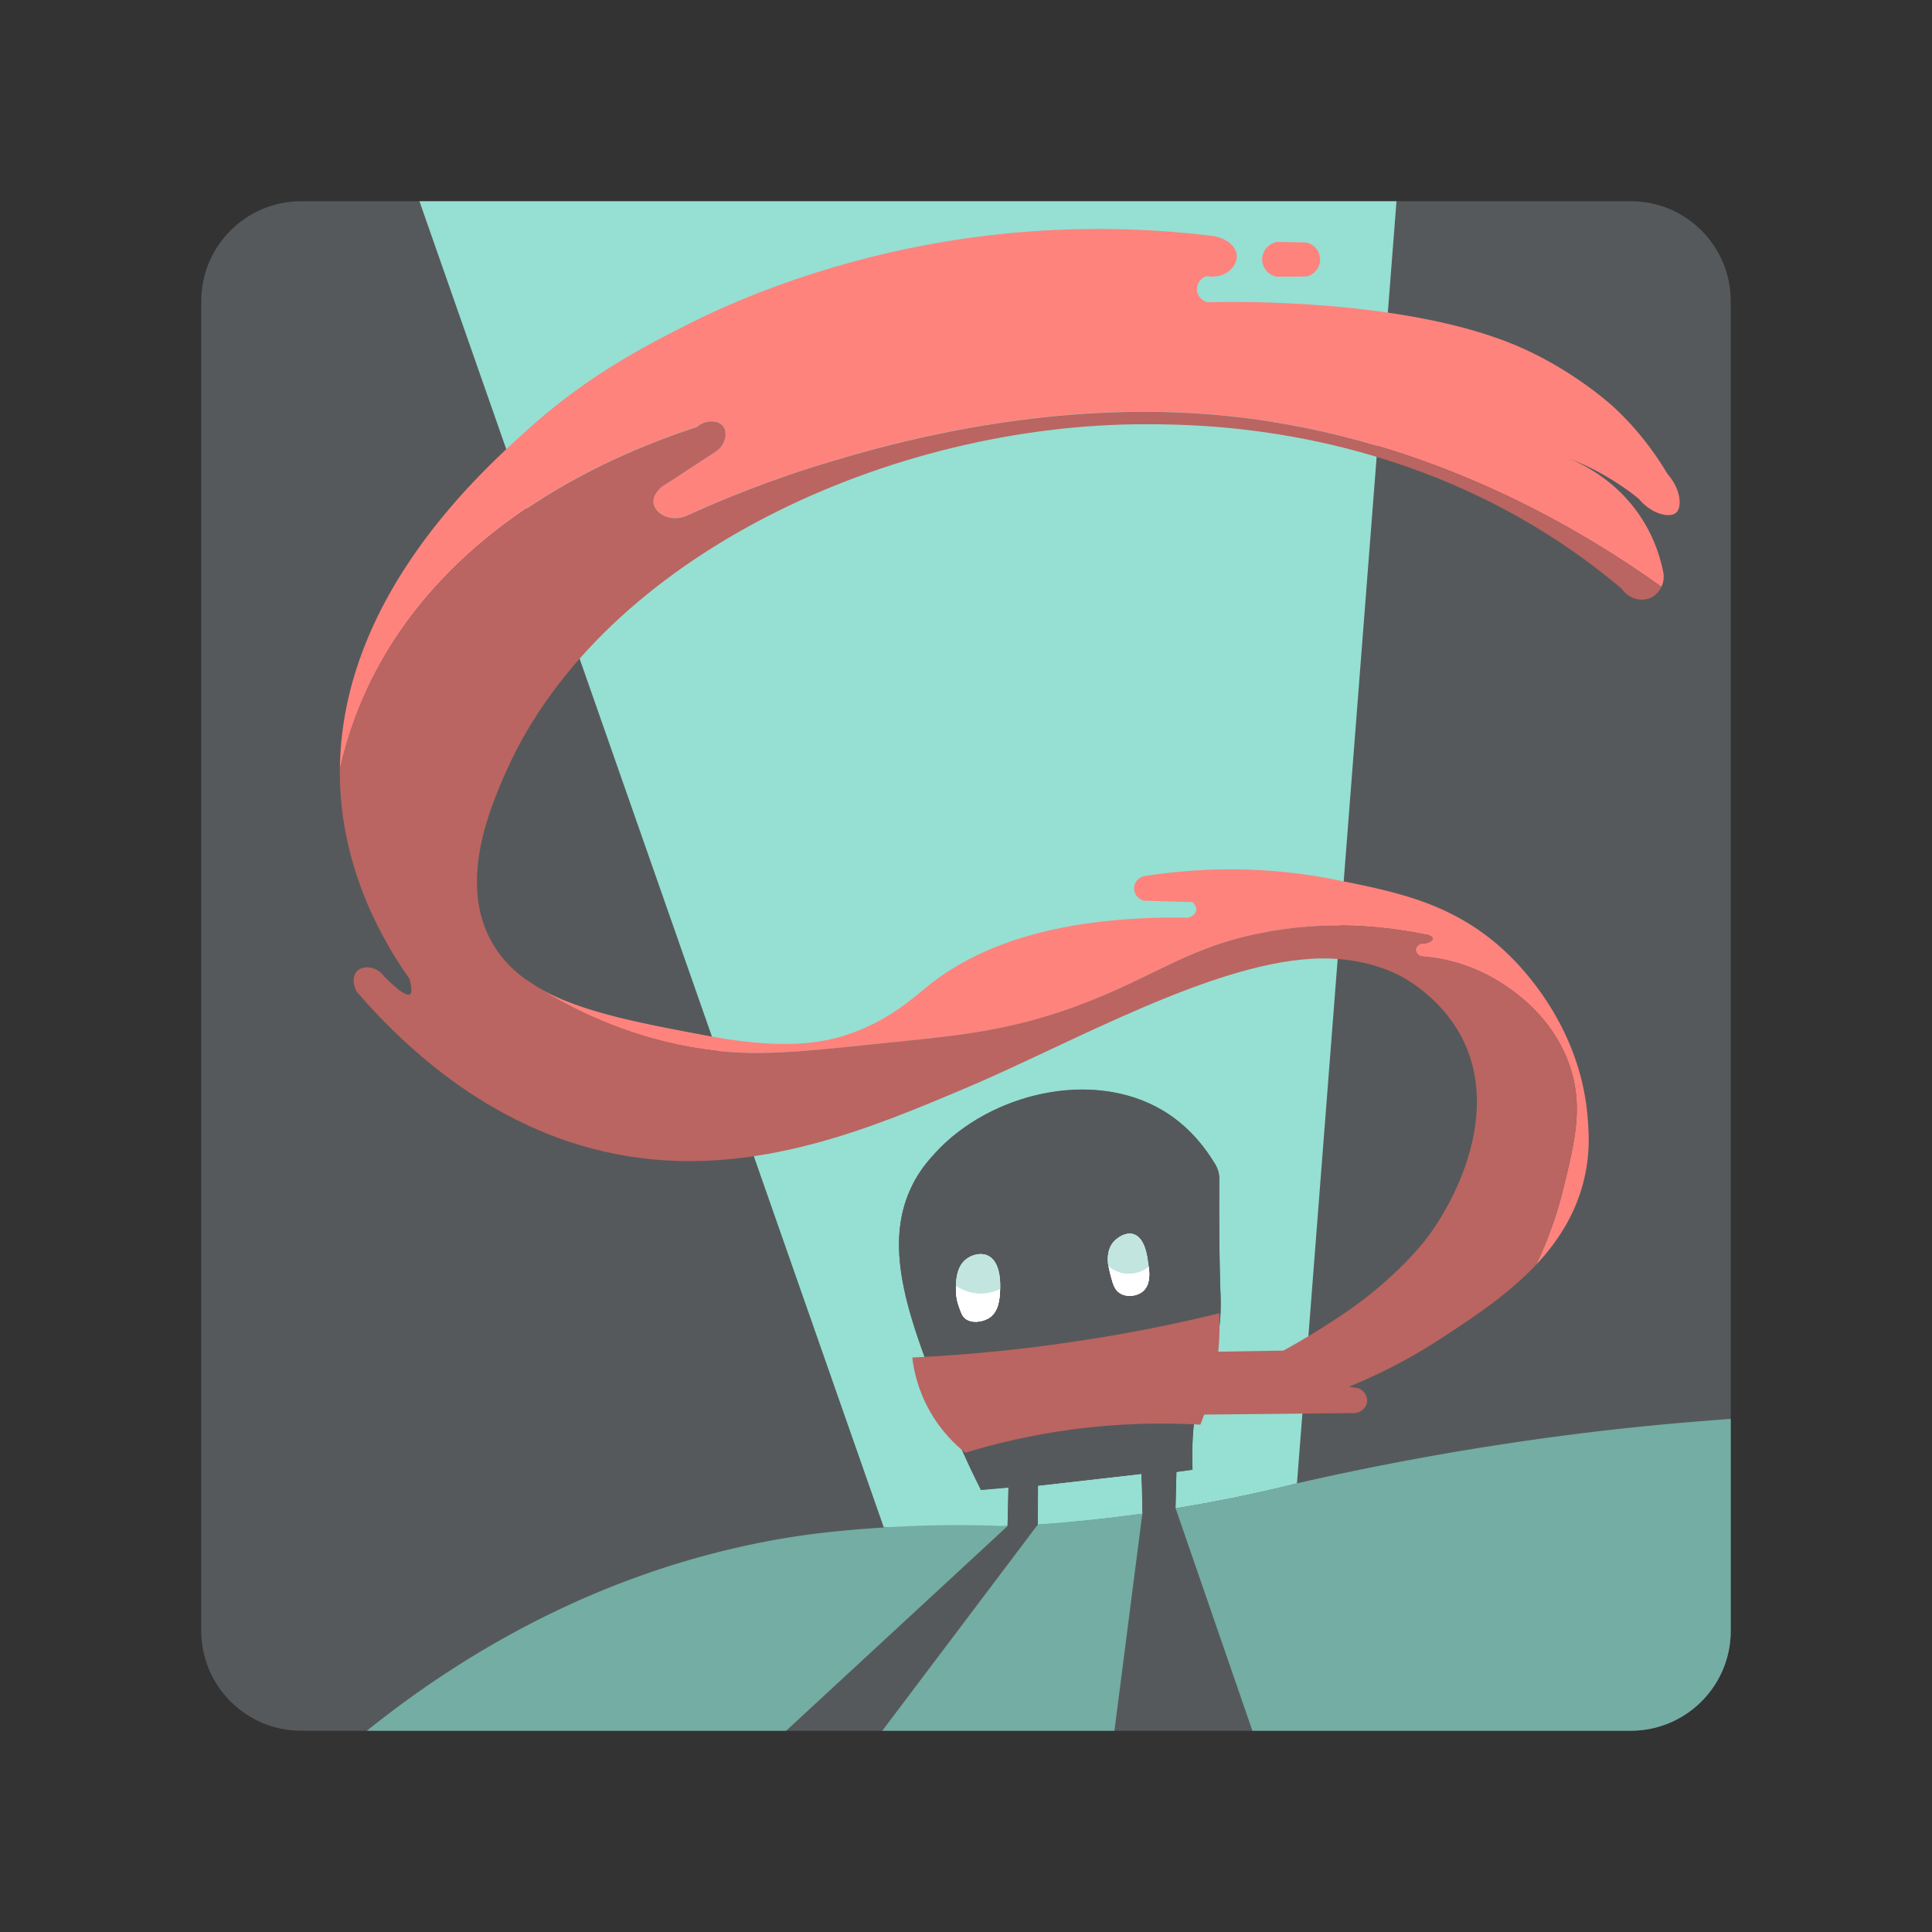 <?xml version="1.0" encoding="UTF-8" standalone="no"?>
<svg
   width="192"
   height="192"
   fill="none"
   version="1.1"
   id="svg34"
   sodipodi:docname="soul_knight.svg"
   inkscape:version="1.2.2 (b0a8486541, 2022-12-01)"
   inkscape:export-filename="soul_knight.png"
   inkscape:export-xdpi="96"
   inkscape:export-ydpi="96"
   xmlns:inkscape="http://www.inkscape.org/namespaces/inkscape"
   xmlns:sodipodi="http://sodipodi.sourceforge.net/DTD/sodipodi-0.dtd"
   xmlns="http://www.w3.org/2000/svg"
   xmlns:svg="http://www.w3.org/2000/svg">
  <rect width="100%" height="100%" fill="#333333" stroke="none"/>
  <sodipodi:namedview
     id="namedview36"
     pagecolor="#505050"
     bordercolor="#eeeeee"
     borderopacity="1"
     inkscape:showpageshadow="0"
     inkscape:pageopacity="0"
     inkscape:pagecheckerboard="0"
     inkscape:deskcolor="#d1d1d1"
     showgrid="false"
     inkscape:zoom="6.9532166"
     inkscape:cx="62.417155"
     inkscape:cy="130.65895"
     inkscape:window-width="1884"
     inkscape:window-height="1055"
     inkscape:window-x="36"
     inkscape:window-y="0"
     inkscape:window-maximized="1"
     inkscape:current-layer="svg34" />
  <path
     fill="#000000"
     fill-rule="evenodd"
     d="M 172,29.935 V 162.065 C 172,167.559 167.549,172 162.065,172 H 29.935 C 24.451,172 20,167.549 20,162.065 V 29.935 C 20,24.441 24.451,20 29.935,20 H 162.065 C 167.549,20 172,24.441 172,29.935 Z"
     clip-rule="evenodd"
     id="path2"
     clip-path="none"
     style="fill:#56595b;stroke-width:0.993" />
  <path
     fill="#96dfd3"
     d="m 113.42,146.5 c 0.03,1.3 0.07,2.6 0.1,3.9 -3.54,0.49 -7,0.85 -10.37,1.08 l 0.03,-3.81 z"
     id="path4"
     clip-path="none" />
  <path
     id="path6"
     clip-path="none"
     d="M 41.684 20 C 57.066 63.924 72.448 107.856 87.83 151.789 C 91.35 151.889 95.021 151.881 98.801 151.721 C 99.251 151.701 99.691 151.68 100.131 151.65 C 100.151 150.38 100.191 149.091 100.221 147.811 C 99.311 147.891 98.4 147.961 97.49 148.051 C 96.13 145.361 95.049 142.89 94.199 140.77 C 90.399 131.33 87.57 124.009 90.66 117.779 C 91.43 116.229 92.34 115.23 92.99 114.52 C 98.36 108.69 108.539 106.141 115.609 110.381 C 116.809 111.101 118.851 112.58 120.641 115.49 C 120.771 115.68 120.941 115.97 121.061 116.35 C 121.161 116.71 121.18 117.03 121.17 117.25 C 121.15 121.71 121.18 125.159 121.27 127.949 C 121.32 129.149 121.44 131.27 120.84 133.98 C 120.56 135.24 120.189 136.381 120.189 136.381 C 119.799 137.611 119.41 138.47 119.32 138.68 C 118.83 139.82 118.38 141.911 118.51 146.061 C 117.97 146.131 117.45 146.199 116.91 146.279 C 116.89 147.489 116.85 148.69 116.82 149.9 C 118.72 149.59 120.64 149.24 122.58 148.85 C 124.74 148.41 126.841 147.93 128.891 147.42 C 132.185 104.943 135.487 62.476 138.781 20 L 41.684 20 z "
     style="fill:#96dfd3;fill-opacity:1" />
  <path
     fill="#000000"
     d="m 120.84,133.98 c -0.28,1.26 -0.65,2.4 -0.65,2.4 -0.39,1.22 -0.77,2.08 -0.87,2.3 -0.48,1.14 -0.94,3.23 -0.81,7.38 -0.54,0.07 -1.06,0.14 -1.6,0.22 l -0.09,3.62 c -0.2,0.03 -0.42,0.07 -0.62,0.1 -0.48,0.09 -0.96,0.15 -1.44,0.23 l -1.23,0.18 c -0.03,-1.3 -0.07,-2.6 -0.1,-3.9 l -10.24,1.17 -0.03,3.81 c -0.3,0.03 -0.6,0.05 -0.88,0.07 -0.72,0.05 -1.44,0.09 -2.15,0.12 0.03,-1.27 0.07,-2.56 0.09,-3.84 -0.91,0.08 -1.82,0.15 -2.73,0.24 A 92.103,92.103 0 0 1 94.2,140.8 c -3.8,-9.44 -6.63,-16.76 -3.54,-22.99 0.77,-1.56 1.67,-2.55 2.33,-3.26 5.37,-5.83 15.55,-8.38 22.62,-4.14 1.2,0.72 3.24,2.2 5.03,5.11 0.13,0.19 0.3,0.48 0.42,0.86 0.1,0.37 0.12,0.68 0.11,0.9 -0.02,4.46 0.01,7.91 0.1,10.7 0.04,1.17 0.16,3.29 -0.43,6 z"
     id="path8"
     clip-path="none"
     style="fill:#56595b" />
  <path
     fill="#e85e5c"
     d="m 157.46,117.04 c -0.79,3.47 -2.58,6.28 -4.8,8.65 0.99,-2.07 1.97,-4.59 2.69,-7.53 1.19,-4.85 2.09,-8.47 0.49,-12.67 -2.26,-5.95 -7.84,-8.55 -8.97,-9.05 -2.21,-0.98 -4.22,-1.29 -5.59,-1.39 -0.33,-0.07 -0.57,-0.35 -0.58,-0.64 0,-0.36 0.36,-0.7 0.8,-0.65 0.54,-0.03 0.88,-0.3 0.88,-0.48 -0.01,-0.18 -0.32,-0.38 -0.77,-0.42 -3.78,-0.76 -9.66,-1.49 -16.46,-0.1 -7.87,1.6 -11.09,4.9 -19.82,7.81 -6.33,2.11 -11.4,2.46 -18.35,3.19 -8.21,0.86 -12.55,1.31 -18.29,0.31 -9.04,-1.58 -15.38,-6.02 -15.17,-5.9 4.16,2.41 10.1,3.51 16.94,4.79 7.53,1.4 11.38,0.69 14.07,-0.25 3.88,-1.37 6.18,-3.51 7.65,-4.69 4.28,-3.46 11.71,-6.97 25.47,-6.83 0.65,0.09 1.17,-0.3 1.23,-0.74 0.05,-0.43 -0.36,-0.77 -0.38,-0.8 -1.6,-0.04 -3.19,-0.09 -4.78,-0.14 -0.58,-0.11 -1,-0.62 -1.01,-1.21 -0.01,-0.6 0.42,-1.12 1.01,-1.23 4.52,-0.71 11.21,-1.21 19.01,0.36 6.09,1.22 11.53,2.3 16.62,6.91 1.16,1.05 7.74,7.2 8.44,16.89 0.11,1.44 0.23,3.37 -0.33,5.81 z m 9.11,-66.09 c -0.6,0.54 -2.38,0.21 -3.72,-1.39 -0.4,-0.32 -0.82,-0.65 -1.27,-0.96 a 25.7,25.7 0 0 0 -5.74,-3.07 c 1.6,0.65 4.85,2.28 7.2,5.83 1.39,2.1 1.98,4.13 2.25,5.5 0.1,0.51 0.03,1.02 -0.18,1.46 -8.68,-6.22 -25.33,-16.12 -46.96,-17.29 -16.01,-0.88 -30.28,3.25 -35.21,4.72 -6.21,1.84 -11.27,3.92 -14.92,5.59 -1.56,0.5 -2.92,-0.38 -3.07,-1.32 -0.11,-0.69 0.42,-1.52 1.31,-1.97 1.57,-1.03 3.15,-2.05 4.72,-3.08 1.16,-0.67 1.36,-2.02 0.88,-2.63 -0.45,-0.58 -1.7,-0.71 -2.63,0.1 -6.94,2.24 -25.45,9.3 -33.12,26.88 -0.92,2.1 -1.73,4.47 -2.33,7.12 0.16,-16.93 13.65,-29.2 18.45,-33.56 6.13,-5.57 11.89,-8.49 16.12,-10.64 3.25,-1.64 13.79,-6.72 28.68,-8.69 a 92.71,92.71 0 0 1 23.14,-0.14 c 1.52,0.11 2.62,0.95 2.73,1.89 0.08,0.62 -0.29,1.12 -0.37,1.23 -0.54,0.74 -1.53,1.09 -2.59,0.91 -0.57,0.17 -0.97,0.67 -0.99,1.23 -0.03,0.64 0.43,1.22 1.08,1.37 1.65,-0.05 20.19,-0.5 31.45,4.65 5.41,2.47 8.99,5.86 8.99,5.86 2.57,2.41 4.23,4.85 5.24,6.55 1.37,1.56 1.46,3.32 0.86,3.85 z"
     id="path10"
     clip-path="none"
     style="fill:#ff837d" />
  <path
     fill="#e85e5c"
     d="m 126.95,24.04 2.86,0.06 a 1.725,1.725 0 0 1 0,3.38 c -0.98,0.01 -1.96,0.01 -2.94,0.02 -0.82,-0.16 -1.41,-0.86 -1.44,-1.67 -0.02,-0.87 0.63,-1.66 1.52,-1.79 z"
     id="path12"
     clip-path="none"
     style="fill:#ff837d;fill-opacity:1" />
  <path
     fill="#b02a3c"
     d="m 165.11,58.32 c -0.2,0.44 -0.53,0.8 -0.95,1.03 -0.99,0.52 -2.3,0.18 -2.97,-0.82 -1.66,-1.4 -4.11,-3.34 -7.28,-5.35 -17.02,-10.81 -34.45,-11 -39.77,-11.02 -25.68,-0.12 -54.17,13.17 -63.72,34.24 -0.47,1.04 -1.08,2.42 -1.63,4 -1.33,3.79 -2.3,8.76 -0.04,13 0.82,1.54 1.94,2.78 3.34,3.82 0.39,0.26 0.82,0.54 1.28,0.84 0.04,0.03 0.08,0.05 0.12,0.08 0.01,0.01 0.03,0.02 0.03,0.02 3.25,2.02 8.41,4.68 15.17,5.9 5.64,1.01 9.89,0.57 18.29,-0.31 6.94,-0.72 12.02,-1.08 18.35,-3.19 8.73,-2.91 11.95,-6.21 19.82,-7.81 6.8,-1.39 12.67,-0.66 16.46,0.1 0.44,0.04 0.76,0.25 0.77,0.42 0.01,0.19 -0.33,0.46 -0.88,0.48 -0.44,-0.04 -0.8,0.3 -0.8,0.65 0.01,0.29 0.25,0.57 0.58,0.64 1.37,0.1 3.38,0.42 5.59,1.39 1.13,0.5 6.71,3.1 8.97,9.05 1.6,4.19 0.7,7.82 -0.49,12.67 -0.72,2.94 -1.71,5.47 -2.69,7.53 -2.8,2.99 -6.32,5.28 -9.4,7.3 -2.12,1.39 -5.2,3.2 -9.21,4.83 0.33,0.06 0.65,0.11 0.99,0.16 0.55,0.26 0.88,0.82 0.82,1.34 -0.08,0.68 -0.79,1.24 -1.61,1.12 l -14.58,0.15 c -0.13,0.36 -0.25,0.69 -0.38,1 -3.58,-0.2 -7.93,-0.17 -12.83,0.49 -4.02,0.54 -7.56,1.39 -10.53,2.3 -0.93,-0.74 -2.36,-2.07 -3.54,-4.16 -1.2,-2.13 -1.59,-4.11 -1.73,-5.3 5.91,-0.28 12.41,-0.91 19.37,-2.1 3.94,-0.66 7.65,-1.44 11.14,-2.3 0.05,1.09 0.04,2.37 -0.1,3.82 2.16,-0.03 4.32,-0.08 6.48,-0.11 0.98,-0.54 2.3,-1.29 3.83,-2.26 1.39,-0.88 3.2,-2.03 5.14,-3.62 2.37,-1.94 4.04,-3.79 4.69,-4.56 3.19,-3.81 7.83,-12.67 4.3,-20.2 -1.83,-3.89 -5.13,-5.9 -5.92,-6.36 -0.7,-0.41 -3.62,-2.01 -8.22,-1.97 -10.42,0.08 -25.02,8.53 -35.65,12.99 -8.81,3.71 -20.46,8.7 -33.15,6.69 C 49.32,112.85 40.16,104 35.48,98.59 c -0.46,-0.76 -0.43,-1.64 0,-2.08 0.56,-0.59 1.92,-0.54 2.71,0.54 1.38,1.39 2.23,1.97 2.55,1.76 0.22,-0.14 0.2,-0.66 -0.06,-1.55 -0.49,-0.71 -0.95,-1.39 -1.38,-2.08 -0.67,-1.1 -1.27,-2.17 -1.79,-3.2 -2.81,-5.63 -3.48,-10.36 -3.66,-13.07 -0.06,-0.83 -0.08,-1.66 -0.08,-2.47 0.6,-2.65 1.41,-5.02 2.33,-7.12 7.68,-17.57 26.2,-24.62 33.13,-26.87 0.93,-0.82 2.18,-0.68 2.63,-0.1 0.48,0.6 0.29,1.95 -0.88,2.63 -1.57,1.03 -3.15,2.05 -4.72,3.08 -0.88,0.45 -1.42,1.28 -1.31,1.97 0.14,0.94 1.5,1.82 3.07,1.32 3.65,-1.67 8.7,-3.76 14.92,-5.59 4.93,-1.47 19.2,-5.59 35.21,-4.72 21.63,1.16 38.28,11.06 46.96,17.28 z"
     id="path14"
     clip-path="none"
     style="fill:#ba6561" />
  <path
     fill="#c2e5df"
     d="m 99.39,128.11 c -0.74,0.34 -1.63,0.55 -2.64,0.38 -0.71,-0.12 -1.3,-0.4 -1.75,-0.7 0.03,-0.79 0.13,-2.05 1.12,-2.73 0.49,-0.34 1.3,-0.6 2,-0.3 1.36,0.59 1.29,2.84 1.27,3.35 z m 14.76,-2.21 c -0.63,0.48 -1.4,0.73 -2.18,0.68 -0.77,-0.04 -1.37,-0.37 -1.82,-0.73 -0.12,-0.82 -0.09,-1.75 0.53,-2.45 0.41,-0.45 1.19,-0.96 1.92,-0.76 1.18,0.31 1.42,2.23 1.5,2.91 0.03,0.11 0.04,0.23 0.05,0.35 z"
     id="path16"
     clip-path="url(#clipPath372)" />
  <path
     fill="#ffffff"
     d="m 99.39,128.11 c -0.03,0.82 -0.08,2.3 -1.18,2.92 -0.64,0.36 -1.65,0.5 -2.28,0.01 -0.3,-0.24 -0.42,-0.57 -0.65,-1.24 C 95,129.02 95,128.32 95,127.98 c 0,-0.06 0.01,-0.12 0.01,-0.18 0.45,0.3 1.04,0.58 1.75,0.7 1,0.17 1.89,-0.05 2.63,-0.39 z m 14.18,0.23 c -0.61,0.5 -1.62,0.61 -2.3,0.16 -0.48,-0.32 -0.64,-0.82 -0.82,-1.48 -0.09,-0.31 -0.2,-0.73 -0.28,-1.17 0.45,0.37 1.05,0.69 1.82,0.73 0.77,0.05 1.55,-0.2 2.18,-0.68 0.09,0.85 0.11,1.84 -0.6,2.44 z"
     id="path18"
     clip-path="none" />
  <path
     id="path20"
     clip-path="none"
     d="M 172 141.01 C 167.722 141.314 163.3 141.711 158.74 142.25 A 285.3 285.3 0 0 0 128.9 147.41 C 128.22 147.57 125.85 148.18 122.59 148.84 C 120.05 149.36 118.01 149.701 116.83 149.891 C 119.37 157.261 121.921 164.63 124.461 172 L 162.064 172 C 167.548 172 172 167.558 172 162.064 L 172 141.01 z M 113.529 150.4 C 111.879 150.63 110.18 150.839 108.43 151.029 C 106.62 151.209 104.86 151.36 103.16 151.48 L 87.68 172 L 110.75 172 C 111.68 164.8 112.599 157.6 113.529 150.4 z M 94.582 151.566 C 92.521 151.578 90.255 151.646 87.82 151.801 C 86.23 151.911 81.981 152.159 77.461 152.949 C 59.221 156.139 45.431 164.8 36.461 172 L 78.131 172 C 85.461 165.22 92.789 158.45 100.119 151.67 C 98.499 151.6 96.643 151.555 94.582 151.566 z "
     style="fill:#73ada4" />
  <defs
     id="defs32">
    <clipPath
       clipPathUnits="userSpaceOnUse"
       id="clipPath372">
      <g
         id="g378">
        <g
           id="g376">
          <path
             fill="#ffffff"
             d="M 0,0 H 192 V 192 H 0 Z"
             id="path374" />
        </g>
      </g>
    </clipPath>
  </defs>
  <path
     fill="#c2e5df"
     d="m 99.39,128.11 c -0.74,0.34 -1.63,0.55 -2.64,0.38 -0.71,-0.12 -1.3,-0.4 -1.75,-0.7 0.03,-0.79 0.13,-2.05 1.12,-2.73 0.49,-0.34 1.3,-0.6 2,-0.3 1.36,0.59 1.29,2.84 1.27,3.35 z m 14.76,-2.21 c -0.63,0.48 -1.4,0.73 -2.18,0.68 -0.77,-0.04 -1.37,-0.37 -1.82,-0.73 -0.12,-0.82 -0.09,-1.75 0.53,-2.45 0.41,-0.45 1.19,-0.96 1.92,-0.76 1.18,0.31 1.42,2.23 1.5,2.91 0.03,0.11 0.04,0.23 0.05,0.35 z"
     id="path1080"
     clip-path="url(#clipPath372)" />
  <path
     fill="#ffffff"
     d="m 99.39,128.11 c -0.03,0.82 -0.08,2.3 -1.18,2.92 -0.64,0.36 -1.65,0.5 -2.28,0.01 -0.3,-0.24 -0.42,-0.57 -0.65,-1.24 C 95,129.02 95,128.32 95,127.98 c 0,-0.06 0.01,-0.12 0.01,-0.18 0.45,0.3 1.04,0.58 1.75,0.7 1,0.17 1.89,-0.05 2.63,-0.39 z m 14.18,0.23 c -0.61,0.5 -1.62,0.61 -2.3,0.16 -0.48,-0.32 -0.64,-0.82 -0.82,-1.48 -0.09,-0.31 -0.2,-0.73 -0.28,-1.17 0.45,0.37 1.05,0.69 1.82,0.73 0.77,0.05 1.55,-0.2 2.18,-0.68 0.09,0.85 0.11,1.84 -0.6,2.44 z"
     id="path1082"
     clip-path="none" />
  <path
     fill="#c2e5df"
     d="m 99.39,128.11 c -0.74,0.34 -1.63,0.55 -2.64,0.38 -0.71,-0.12 -1.3,-0.4 -1.75,-0.7 0.03,-0.79 0.13,-2.05 1.12,-2.73 0.49,-0.34 1.3,-0.6 2,-0.3 1.36,0.59 1.29,2.84 1.27,3.35 z m 14.76,-2.21 c -0.63,0.48 -1.4,0.73 -2.18,0.68 -0.77,-0.04 -1.37,-0.37 -1.82,-0.73 -0.12,-0.82 -0.09,-1.75 0.53,-2.45 0.41,-0.45 1.19,-0.96 1.92,-0.76 1.18,0.31 1.42,2.23 1.5,2.91 0.03,0.11 0.04,0.23 0.05,0.35 z"
     id="path1084"
     clip-path="none" />
  <path
     fill="#ffffff"
     d="m 99.39,128.11 c -0.03,0.82 -0.08,2.3 -1.18,2.92 -0.64,0.36 -1.65,0.5 -2.28,0.01 -0.3,-0.24 -0.42,-0.57 -0.65,-1.24 C 95,129.02 95,128.32 95,127.98 c 0,-0.06 0.01,-0.12 0.01,-0.18 0.45,0.3 1.04,0.58 1.75,0.7 1,0.17 1.89,-0.05 2.63,-0.39 z m 14.18,0.23 c -0.61,0.5 -1.62,0.61 -2.3,0.16 -0.48,-0.32 -0.64,-0.82 -0.82,-1.48 -0.09,-0.31 -0.2,-0.73 -0.28,-1.17 0.45,0.37 1.05,0.69 1.82,0.73 0.77,0.05 1.55,-0.2 2.18,-0.68 0.09,0.85 0.11,1.84 -0.6,2.44 z"
     id="path1086"
     clip-path="none" />
  <path
     fill="#96dfd3"
     d="m 113.42,146.5 c 0.03,1.3 0.07,2.6 0.1,3.9 -3.54,0.49 -7,0.85 -10.37,1.08 l 0.03,-3.81 z"
     id="path1096"
     clip-path="none" />
  <path
     fill="#96dfd3"
     d="m 113.42,146.5 c 0.03,1.3 0.07,2.6 0.1,3.9 -3.54,0.49 -7,0.85 -10.37,1.08 l 0.03,-3.81 z"
     id="path1100"
     clip-path="none" />
</svg>
